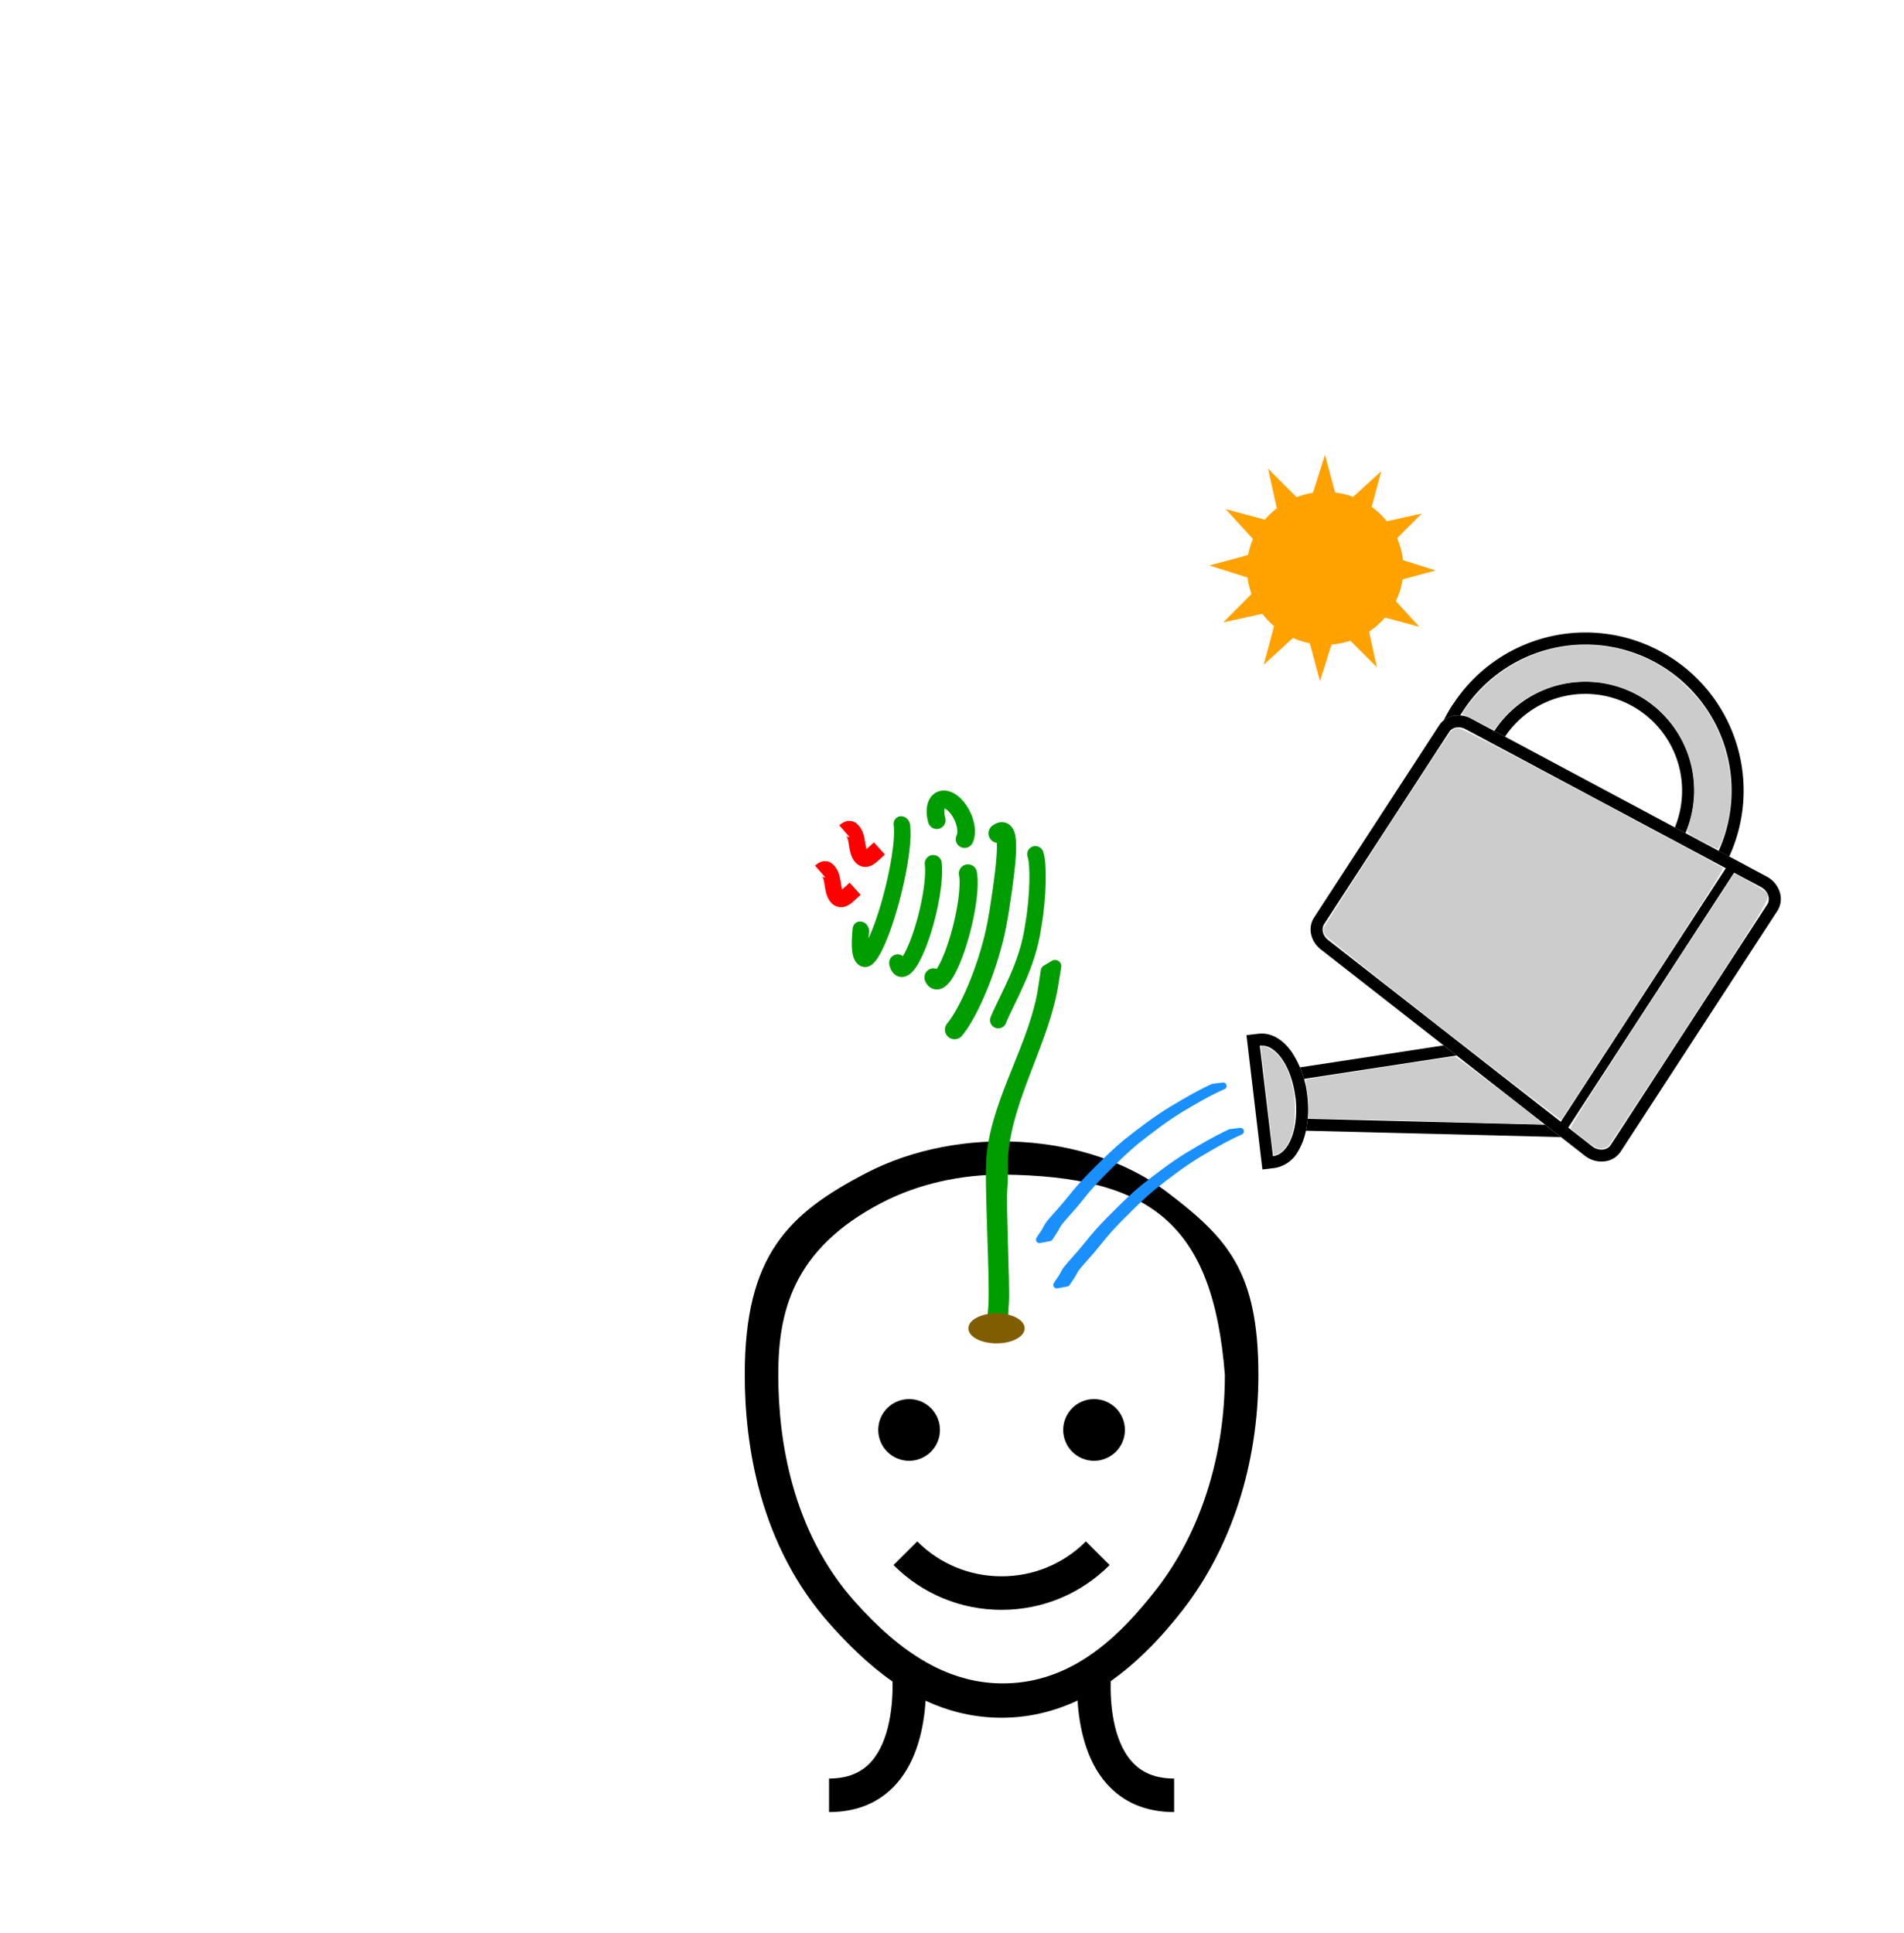 <?xml version="1.0" encoding="UTF-8" standalone="no"?>
<!-- Created with Inkscape (http://www.inkscape.org/) -->

<svg
   xmlns:dc="http://purl.org/dc/elements/1.1/"
   xmlns:cc="http://creativecommons.org/ns#"
   xmlns:rdf="http://www.w3.org/1999/02/22-rdf-syntax-ns#"
   xmlns:svg="http://www.w3.org/2000/svg"
   xmlns="http://www.w3.org/2000/svg"
   xmlns:sodipodi="http://sodipodi.sourceforge.net/DTD/sodipodi-0.dtd"
   xmlns:inkscape="http://www.inkscape.org/namespaces/inkscape"
   viewBox="0 0 104.246 105.833"
   version="1.1"
   id="svg8"
   inkscape:version="0.92.3 (2405546, 2018-03-11)"
   sodipodi:docname="java-training.svg">
  <rect x="0" y="0" width="104.246" height="105.833" fill="#333333" stroke="none"/>
  <defs
     id="defs2">
    <inkscape:path-effect
       effect="spiro"
       id="path-effect921"
       is_visible="true" />
    <inkscape:path-effect
       effect="spiro"
       id="path-effect917"
       is_visible="true" />
    <inkscape:path-effect
       effect="spiro"
       id="path-effect913"
       is_visible="true" />
    <inkscape:path-effect
       effect="spiro"
       id="path-effect908"
       is_visible="true" />
    <inkscape:path-effect
       effect="spiro"
       id="path-effect2053"
       is_visible="true" />
    <inkscape:path-effect
       effect="spiro"
       id="path-effect2049"
       is_visible="true" />
    <inkscape:path-effect
       effect="spiro"
       id="path-effect2045"
       is_visible="true" />
    <inkscape:path-effect
       effect="spiro"
       id="path-effect2041"
       is_visible="true" />
    <inkscape:path-effect
       effect="spiro"
       id="path-effect895"
       is_visible="true" />
    <inkscape:path-effect
       effect="spiro"
       id="path-effect852"
       is_visible="true" />
    <inkscape:path-effect
       effect="spiro"
       id="path-effect872"
       is_visible="true" />
    <inkscape:path-effect
       effect="powerstroke"
       id="path-effect5140"
       is_visible="true"
       offset_points="0,0.132"
       sort_points="true"
       interpolator_type="CubicBezierJohan"
       interpolator_beta="0.2"
       start_linecap_type="zerowidth"
       linejoin_type="extrp_arc"
       miter_limit="4"
       end_linecap_type="zerowidth" />
    <inkscape:path-effect
       effect="powerstroke"
       id="path-effect4935"
       is_visible="true"
       offset_points="0,0.132"
       sort_points="true"
       interpolator_type="CubicBezierJohan"
       interpolator_beta="0.2"
       start_linecap_type="zerowidth"
       linejoin_type="extrp_arc"
       miter_limit="4"
       end_linecap_type="zerowidth" />
    <inkscape:path-effect
       effect="skeletal"
       id="path-effect4931"
       is_visible="true"
       pattern="M 74.256,212.774 H 75.771 V 212.776 H 74.256 Z"
       copytype="single_stretched"
       prop_scale="0.265"
       scale_y_rel="false"
       spacing="0"
       normal_offset="0"
       tang_offset="0"
       prop_units="false"
       vertical_pattern="false"
       fuse_tolerance="0" />
    <inkscape:path-effect
       effect="skeletal"
       id="path-effect4905"
       is_visible="true"
       pattern="M 74.256,212.774 H 75.771 V 212.776 H 74.256 Z"
       copytype="single_stretched"
       prop_scale="0.265"
       scale_y_rel="false"
       spacing="0"
       normal_offset="0"
       tang_offset="0"
       prop_units="false"
       vertical_pattern="false"
       fuse_tolerance="0" />
    <inkscape:path-effect
       effect="skeletal"
       id="path-effect4895"
       is_visible="true"
       pattern="M 74.256,212.774 H 75.771 V 212.776 H 74.256 Z"
       copytype="single_stretched"
       prop_scale="0.265"
       scale_y_rel="false"
       spacing="0"
       normal_offset="0"
       tang_offset="0"
       prop_units="false"
       vertical_pattern="false"
       fuse_tolerance="0" />
    <inkscape:path-effect
       effect="skeletal"
       id="path-effect4885"
       is_visible="true"
       pattern="M 74.256,212.774 H 75.771 V 212.776 H 74.256 Z"
       copytype="single_stretched"
       prop_scale="0.265"
       scale_y_rel="false"
       spacing="0"
       normal_offset="0"
       tang_offset="0"
       prop_units="false"
       vertical_pattern="false"
       fuse_tolerance="0" />
    <inkscape:path-effect
       effect="skeletal"
       id="path-effect4875"
       is_visible="true"
       pattern="M 74.256,212.774 H 75.771 V 212.776 H 74.256 Z"
       copytype="single_stretched"
       prop_scale="0.265"
       scale_y_rel="false"
       spacing="0"
       normal_offset="0"
       tang_offset="0"
       prop_units="false"
       vertical_pattern="false"
       fuse_tolerance="0" />
    <inkscape:path-effect
       effect="skeletal"
       id="path-effect4865"
       is_visible="true"
       pattern="M 74.256,212.774 H 75.771 V 212.776 H 74.256 Z"
       copytype="single_stretched"
       prop_scale="0.265"
       scale_y_rel="false"
       spacing="0"
       normal_offset="0"
       tang_offset="0"
       prop_units="false"
       vertical_pattern="false"
       fuse_tolerance="0" />
    <inkscape:path-effect
       effect="powerstroke"
       id="path-effect4855"
       is_visible="true"
       offset_points="0,0.132"
       sort_points="true"
       interpolator_type="CubicBezierJohan"
       interpolator_beta="0.2"
       start_linecap_type="zerowidth"
       linejoin_type="extrp_arc"
       miter_limit="4"
       end_linecap_type="zerowidth" />
    <inkscape:path-effect
       effect="powerstroke"
       id="path-effect4811"
       is_visible="true"
       offset_points="0,0.132"
       sort_points="true"
       interpolator_type="CubicBezierJohan"
       interpolator_beta="0.2"
       start_linecap_type="zerowidth"
       linejoin_type="extrp_arc"
       miter_limit="4"
       end_linecap_type="zerowidth" />
    <inkscape:path-effect
       effect="powerstroke"
       id="path-effect4803"
       is_visible="true"
       offset_points="0,0.132"
       sort_points="true"
       interpolator_type="CubicBezierJohan"
       interpolator_beta="0.2"
       start_linecap_type="zerowidth"
       linejoin_type="extrp_arc"
       miter_limit="4"
       end_linecap_type="zerowidth" />
    <marker
       inkscape:stockid="Arrow1Mstart"
       orient="auto"
       refY="0.0"
       refX="0.0"
       id="Arrow1Mstart"
       style="overflow:visible"
       inkscape:isstock="true">
      <path
         id="path4509"
         d="M 0.0,0.0 L 5.0,-5.0 L -12.5,0.0 L 5.0,5.0 L 0.0,0.0 z "
         style="fill-rule:evenodd;stroke:#000000;stroke-width:1pt;stroke-opacity:1;fill:#000000;fill-opacity:1"
         transform="scale(0.4) translate(10,0)" />
    </marker>
  </defs>
  <sodipodi:namedview
     id="base"
     pagecolor="#ffffff"
     bordercolor="#666666"
     borderopacity="1.0"
     inkscape:pageopacity="0.0"
     inkscape:pageshadow="2"
     inkscape:zoom="5.3448863"
     inkscape:cx="77.925624"
     inkscape:cy="50.925425"
     inkscape:document-units="mm"
     inkscape:current-layer="layer1"
     showgrid="false"
     units="px"
     inkscape:snap-global="false"
     inkscape:window-width="1600"
     inkscape:window-height="837"
     inkscape:window-x="-8"
     inkscape:window-y="-8"
     inkscape:window-maximized="1"
     showguides="false" />
  <g
     inkscape:label="Layer 1"
     inkscape:groupmode="layer"
     id="layer1"
     transform="translate(0,-191.167)">
    <rect
       style="opacity:1;fill:#ffffff;fill-opacity:1;fill-rule:nonzero;stroke:#009d00;stroke-width:0.378;stroke-linecap:round;stroke-linejoin:round;stroke-miterlimit:4;stroke-dasharray:none;stroke-dashoffset:261.397;stroke-opacity:1;paint-order:normal"
       id="rect2762"
       width="383.085"
       height="257.423"
       x="-89.958"
       y="152.138" />
    <path
       id="path6-9"
       d="M 59.9,267.766 C 58.967,267.766 58.211,268.522 58.211,269.455 58.211,270.388 58.967,271.145 59.9,271.145 60.834,271.145 61.59,270.388 61.59,269.455 61.59,268.522 60.834,267.766 59.9,267.766 M 51.464,269.455 C 51.464,268.522 50.708,267.766 49.775,267.766 48.841,267.766 48.085,268.522 48.085,269.455 48.085,270.388 48.841,271.145 49.775,271.145 50.708,271.145 51.464,270.388 51.464,269.455 M 54.838,277.47 C 53.093,277.47 51.453,276.79 50.219,275.557 L 48.922,276.854 C 50.502,278.435 52.603,279.305 54.838,279.305 57.072,279.305 59.173,278.435 60.754,276.854 L 59.456,275.557 C 58.222,276.79 56.582,277.47 54.838,277.47 M 63.311,278.183 C 65.73,275.07 67.063,270.899 67.063,266.44 66.408,258.176 63.027,255.561 54.894,255.474 52.596,255.474 50.27,255.981 48.275,257.017 43.348,259.576 42.612,263.075 42.612,266.44 42.613,269.971 43.345,274.997 46.832,278.889 49.169,281.498 52.028,283.663 55.724,283.291 58.996,282.961 61.387,280.661 63.311,278.183 M 60.811,283.209 C 60.784,284.363 60.904,286.402 61.956,287.598 62.515,288.233 63.277,288.541 64.284,288.541 V 290.377 C 62.738,290.377 61.49,289.848 60.575,288.805 59.444,287.517 59.087,285.691 58.998,284.27 57.659,284.896 56.278,285.212 54.841,285.212 54.735,285.212 54.629,285.21 54.522,285.207 53.1,285.162 51.824,284.812 50.676,284.279 50.587,285.699 50.228,287.52 49.1,288.805 48.185,289.848 46.937,290.377 45.391,290.377 V 288.541 C 46.4,288.541 47.162,288.232 47.721,287.595 48.708,286.47 48.894,284.504 48.868,283.23 47.535,282.302 46.412,281.17 45.465,280.113 41.591,275.789 40.778,270.291 40.777,266.44 40.777,259.91 43.14,257.616 47.429,255.389 52.541,252.734 59.611,253.176 63.875,256.416 67.161,258.914 68.898,260.726 68.898,266.44 68.898,271.305 67.428,275.875 64.76,279.309 63.477,280.961 62.165,282.255 60.811,283.209"
       inkscape:connector-curvature="0"
       style="fill:#000000;fill-rule:evenodd;stroke:none;stroke-width:0.436"
       sodipodi:nodetypes="csssccsssccccscccccccccccccccccscccccccccccscc" />
    <path
       style="opacity:1;fill:none;fill-opacity:1;fill-rule:evenodd;stroke:#009d00;stroke-width:0.965;stroke-linecap:round;stroke-linejoin:bevel;stroke-miterlimit:4;stroke-dasharray:none;stroke-dashoffset:0;stroke-opacity:1;paint-order:stroke fill markers"
       d="M 51.288,236.07 A 1.297,0.698 64.687 0 1 51.55,234.95 1.297,0.698 64.687 0 1 52.591,235.659 1.297,0.698 64.687 0 1 52.812,237.109"
       id="path5121-5-8-3-2"
       inkscape:connector-curvature="0" />
    <path
       style="opacity:1;fill:none;fill-opacity:1;fill-rule:evenodd;stroke:#009d00;stroke-width:1.052;stroke-linecap:round;stroke-linejoin:bevel;stroke-miterlimit:4;stroke-dasharray:none;stroke-dashoffset:0;stroke-opacity:1;paint-order:stroke fill markers"
       d="M 54.65,236.793 C 55.325,236.268 55.172,238.068 54.728,240.907 54.644,241.445 54.532,242.061 54.399,242.586 53.825,244.866 52.878,246.814 52.263,247.538"
       id="path4546-8-2-1-5"
       inkscape:connector-curvature="0"
       sodipodi:nodetypes="cssc" />
    <path
       style="opacity:1;fill:none;fill-opacity:1;fill-rule:evenodd;stroke:#009d00;stroke-width:0.931;stroke-linecap:round;stroke-linejoin:bevel;stroke-miterlimit:4;stroke-dasharray:none;stroke-dashoffset:0;stroke-opacity:1;paint-order:stroke fill markers"
       d="M 51.096,238.446 A 0.676,3.195 13.886 0 1 50.366,242.577 0.676,3.195 13.886 0 1 49.148,243.885"
       id="path4568-1-0-1-7"
       inkscape:connector-curvature="0" />
    <path
       style="opacity:1;fill:none;fill-opacity:1;fill-rule:evenodd;stroke:#009d00;stroke-width:0.992;stroke-linecap:round;stroke-linejoin:bevel;stroke-miterlimit:4;stroke-dasharray:none;stroke-dashoffset:0;stroke-opacity:1;paint-order:stroke fill markers"
       d="M 52.995,238.987 A 0.676,3.195 13.886 0 1 52.376,242.962 0.676,3.195 13.886 0 1 51.109,244.68"
       id="path4568-0-17-8-8-2"
       inkscape:connector-curvature="0" />
    <path
       style="opacity:1;fill:none;fill-opacity:1;fill-rule:evenodd;stroke:#009d00;stroke-width:0.934;stroke-linecap:round;stroke-linejoin:bevel;stroke-miterlimit:4;stroke-dasharray:none;stroke-dashoffset:0;stroke-opacity:1;paint-order:stroke fill markers"
       id="path4568-6-2-5-9-1"
       sodipodi:type="arc"
       sodipodi:cx="-208.31024"
       sodipodi:cy="106.29652"
       sodipodi:rx="3.9439206"
       sodipodi:ry="0.68121845"
       sodipodi:start="0.37808461"
       sodipodi:end="4.0046616"
       d="M -204.645,106.548 A 3.944,0.681 0 0 1 -208.374,106.978 3.944,0.681 0 0 1 -212.021,106.527 3.944,0.681 0 0 1 -210.874,105.779"
       sodipodi:open="true"
       transform="matrix(0.245,-0.969,0.934,0.357,0,0)" />
    <path
       style="opacity:1;fill:none;fill-opacity:1;fill-rule:evenodd;stroke:#009d00;stroke-width:0.897;stroke-linecap:round;stroke-linejoin:bevel;stroke-miterlimit:4;stroke-dasharray:none;stroke-dashoffset:0;stroke-opacity:1;paint-order:stroke fill markers"
       d="M 56.687,237.938 C 56.871,238.391 56.863,240.233 56.559,241.926 56.255,244.055 55.19,245.738 54.655,247.02"
       id="path4546-4-4-0-1-3"
       inkscape:connector-curvature="0"
       sodipodi:nodetypes="ccc" />
    <path
       style="fill:none;fill-rule:evenodd;stroke:#ff0000;stroke-width:0.897;stroke-linecap:butt;stroke-linejoin:miter;stroke-miterlimit:4;stroke-dasharray:none;stroke-opacity:1"
       d="M 48.15,237.621 47.743,237.988 C 47.521,238.202 47.181,238.37 46.997,237.744 46.923,237.473 46.898,237.005 46.779,236.809 46.604,236.522 46.505,236.468 46.248,236.691"
       id="path4594-7-1-7-0-2"
       inkscape:connector-curvature="0"
       sodipodi:nodetypes="cccsc" />
    <path
       style="fill:none;fill-rule:evenodd;stroke:#ff0000;stroke-width:0.897;stroke-linecap:butt;stroke-linejoin:miter;stroke-miterlimit:4;stroke-dasharray:none;stroke-opacity:1"
       d="M 46.82,239.827 46.414,240.195 C 46.191,240.408 45.851,240.576 45.667,239.95 45.593,239.679 45.569,239.211 45.449,239.015 45.274,238.728 45.175,238.674 44.918,238.897"
       id="path4594-7-4-23-8-0-3"
       inkscape:connector-curvature="0"
       sodipodi:nodetypes="cccsc" />
    <path
       style="opacity:1;fill:#00ff00;fill-opacity:1;fill-rule:nonzero;stroke:#009d00;stroke-width:0.68;stroke-linecap:round;stroke-linejoin:round;stroke-miterlimit:4;stroke-dasharray:none;stroke-dashoffset:261.397;stroke-opacity:1;paint-order:normal"
       id="path2258"
       d="M 54.361,264.183 C 54.362,264.102 54.361,264.022 54.365,263.941 54.38,263.569 54.421,263.097 54.449,262.747 54.563,261.307 54.21,255.886 54.353,254.45 54.662,251.312 56.751,248.316 57.19,245.201 L 57.322,244.329 57.766,244.064 V 244.064 C 57.718,244.356 57.67,244.649 57.623,244.942 57.155,248.056 55.157,251.124 54.865,254.272 54.811,254.837 54.863,255.602 54.814,256.169 54.73,257.13 54.956,261.533 54.897,262.472 54.882,262.711 54.842,263.341 54.835,263.646 54.833,263.726 54.837,263.805 54.839,263.884 Z"
       inkscape:connector-curvature="0"
       sodipodi:nodetypes="ccccccccccccccc" />
    <ellipse
       style="opacity:1;fill:#805d00;fill-opacity:1;fill-rule:nonzero;stroke:none;stroke-width:0.378;stroke-linecap:round;stroke-linejoin:round;stroke-miterlimit:4;stroke-dasharray:none;stroke-dashoffset:261.397;stroke-opacity:1;paint-order:normal"
       id="path894"
       cx="54.56"
       cy="263.893"
       rx="1.541"
       ry="0.823" />
    <g
       id="g932"
       transform="rotate(-47.79,76.464,244.938)"
       style="fill:#000000;fill-opacity:1">
      <g
         id="g941"
         transform="rotate(-9.148,71.436,247.744)"
         style="fill:#000000;fill-opacity:1">
        <path
           inkscape:connector-curvature="0"
           id="path4"
           d="M 91.29,242.758 91.347,243.414 A 5.301,5.301 0 0 1 92.256,253.922 L 92.313,254.579 A 5.957,5.957 0 0 0 91.291,242.756 Z"
           style="fill:#000000;fill-opacity:1;stroke-width:0.164" />
        <path
           inkscape:connector-curvature="0"
           id="path6"
           d="M 91.267,240.058 A 8.693,8.693 0 0 0 90.269,240.117 1.283,1.283 0 0 1 90.984,240.721 C 91.078,240.721 91.173,240.721 91.267,240.721 A 8.001,8.001 0 0 1 92.487,256.63 L 92.543,257.286 A 8.657,8.657 0 0 0 91.265,240.065 Z"
           style="fill:#000000;fill-opacity:1;stroke-width:0.164" />
        <path
           inkscape:connector-curvature="0"
           id="path8"
           d="M 92.746,259.596 91.165,241.316 C 91.103,240.6 90.56,240.058 89.902,240.058 H 77.347 C 76.691,240.058 76.146,240.6 76.084,241.316 L 74.504,259.596 A 1.466,1.466 0 0 0 74.872,260.714 1.207,1.207 0 0 0 75.767,261.118 H 91.485 A 1.207,1.207 0 0 0 92.38,260.714 1.466,1.466 0 0 0 92.746,259.596 Z M 91.483,260.462 H 75.765 C 75.401,260.462 75.118,260.086 75.155,259.653 L 76.736,241.372 C 76.769,240.998 77.032,240.716 77.347,240.716 H 89.902 C 90.215,240.716 90.479,241 90.512,241.372 L 92.093,259.652 C 92.129,260.085 91.846,260.462 91.481,260.462 Z"
           style="fill:#000000;fill-opacity:1;stroke-width:0.164" />
        <rect
           id="rect10"
           height="0.517"
           width="17.507"
           y="257.477"
           x="75.039"
           style="fill:#000000;fill-opacity:1;stroke-width:0.164" />
        <path
           inkscape:connector-curvature="0"
           id="path12"
           d="M 67.322,246.053 74.645,257.942 74.74,256.845 67.922,245.777 A 5.209,5.209 0 0 1 67.322,246.053 Z"
           style="fill:#000000;fill-opacity:1;stroke-width:0.164" />
        <path
           inkscape:connector-curvature="0"
           id="path14"
           d="M 70.051,243.89 A 5.542,5.542 0 0 1 69.64,244.415 L 75.27,250.718 75.347,249.82 Z"
           style="fill:#000000;fill-opacity:1;stroke-width:0.164" />
        <path
           inkscape:connector-curvature="0"
           id="path16"
           d="M 70.351,240.974 69.931,240.47 64.242,245.212 64.663,245.715 A 1.763,1.763 0 0 0 66.074,246.307 V 246.307 C 66.955,246.307 68.031,245.848 68.954,245.079 A 5.385,5.385 0 0 0 70.494,243.084 C 70.838,242.25 70.788,241.498 70.351,240.974 Z M 68.534,244.582 C 67.242,245.659 65.734,245.981 65.167,245.3 L 69.846,241.393 C 70.414,242.074 69.825,243.499 68.532,244.575 Z"
           style="fill:#000000;fill-opacity:1;stroke-width:0.164" />
      </g>
    </g>
    <path
       style="opacity:1;fill:#1a90ff;fill-opacity:1;fill-rule:nonzero;stroke:#1a90ff;stroke-width:0.378;stroke-linecap:round;stroke-linejoin:round;stroke-miterlimit:4;stroke-dasharray:none;stroke-dashoffset:261.397;stroke-opacity:1;paint-order:normal"
       id="path951-2"
       d="M 66.969,250.623 C 66.156,250.98 65.39,251.429 64.63,251.885 63.771,252.41 62.97,253.022 62.184,253.649 61.63,254.102 61.122,254.604 60.618,255.111 60.212,255.507 59.822,255.92 59.455,256.353 59.231,256.629 59.011,256.906 58.781,257.176 58.591,257.394 58.399,257.609 58.209,257.827 58.085,257.974 57.954,258.116 57.862,258.287 57.774,258.463 57.669,258.628 57.555,258.788 57.489,258.885 57.52,258.837 57.461,258.932 57.461,258.932 56.91,259.035 56.91,259.035 V 259.035 C 56.969,258.937 56.938,258.987 57.004,258.888 57.118,258.73 57.227,258.57 57.312,258.394 57.4,258.216 57.532,258.071 57.66,257.921 57.851,257.704 58.042,257.488 58.233,257.271 58.466,257.001 58.688,256.723 58.913,256.447 59.28,256.011 59.673,255.598 60.079,255.199 60.587,254.692 61.096,254.186 61.652,253.73 62.441,253.101 63.247,252.488 64.107,251.957 64.859,251.505 65.616,251.059 66.414,250.691 66.414,250.691 66.969,250.623 66.969,250.623 Z"
       inkscape:connector-curvature="0" />
    <path
       style="opacity:1;fill:#1a90ff;fill-opacity:1;fill-rule:nonzero;stroke:#1a90ff;stroke-width:0.378;stroke-linecap:round;stroke-linejoin:round;stroke-miterlimit:4;stroke-dasharray:none;stroke-dashoffset:261.397;stroke-opacity:1;paint-order:normal"
       id="path951-2-3"
       d="M 67.917,253.106 C 67.104,253.463 66.338,253.912 65.578,254.368 64.719,254.893 63.917,255.505 63.131,256.132 62.578,256.585 62.069,257.087 61.565,257.594 61.159,257.99 60.769,258.403 60.402,258.836 60.179,259.112 59.959,259.389 59.729,259.659 59.539,259.877 59.347,260.092 59.157,260.31 59.032,260.457 58.902,260.599 58.81,260.77 58.722,260.946 58.616,261.111 58.502,261.271 58.436,261.368 58.467,261.32 58.408,261.415 58.408,261.415 57.858,261.518 57.858,261.518 V 261.518 C 57.917,261.42 57.885,261.47 57.952,261.371 58.065,261.213 58.175,261.053 58.26,260.877 58.347,260.699 58.479,260.554 58.608,260.404 58.798,260.187 58.99,259.971 59.181,259.754 59.413,259.484 59.636,259.206 59.861,258.93 60.227,258.494 60.621,258.081 61.027,257.682 61.534,257.175 62.044,256.669 62.599,256.213 63.389,255.584 64.194,254.971 65.054,254.44 65.806,253.988 66.564,253.542 67.362,253.174 67.362,253.174 67.917,253.106 67.917,253.106 Z"
       inkscape:connector-curvature="0" />
    <g
       id="g1040"
       transform="translate(4.274,-5.782)">
      <path
         d="M 71.112,233.479 68.927,231.296 67.995,234.241 67.195,231.257 64.915,233.342 65.714,230.358 62.698,231.024 64.881,228.839 61.936,227.907 64.92,227.107 62.835,224.827 65.819,225.626 65.153,222.609 67.338,224.793 68.27,221.848 69.07,224.832 71.35,222.747 70.551,225.731 73.568,225.065 71.384,227.25 74.329,228.182 71.345,228.982 73.43,231.262 70.446,230.463 Z"
         inkscape:randomized="0"
         inkscape:rounded="0"
         inkscape:flatsided="false"
         sodipodi:arg2="1.3311754"
         sodipodi:arg1="1.069376"
         sodipodi:r2="3.3469515"
         sodipodi:r1="6.1980581"
         sodipodi:cy="228.0444"
         sodipodi:cx="68.132584"
         sodipodi:sides="12"
         id="path1030"
         style="opacity:1;fill:#ffa200;fill-opacity:1;fill-rule:nonzero;stroke:none;stroke-width:0.086;stroke-linecap:round;stroke-linejoin:round;stroke-miterlimit:4;stroke-dasharray:none;stroke-dashoffset:261.397;stroke-opacity:1;paint-order:normal"
         sodipodi:type="star" />
      <ellipse
         ry="4.185"
         rx="4.282"
         cy="228.065"
         cx="68.282"
         id="path1028"
         style="opacity:1;fill:#ffa200;fill-opacity:1;fill-rule:nonzero;stroke:none;stroke-width:0.103;stroke-linecap:round;stroke-linejoin:round;stroke-miterlimit:4;stroke-dasharray:none;stroke-dashoffset:261.397;stroke-opacity:1;paint-order:normal" />
    </g>
    <path
       style="opacity:1;fill:#cccccc;fill-opacity:1;fill-rule:nonzero;stroke:none;stroke-width:0.025;stroke-linecap:round;stroke-linejoin:round;stroke-miterlimit:4;stroke-dasharray:none;stroke-dashoffset:261.397;stroke-opacity:1;paint-order:normal"
       d="M 79.083,56.4 C 75.591,53.674 72.664,51.347 72.579,51.228 72.486,51.097 72.436,50.947 72.451,50.846 72.477,50.683 79.198,40.301 79.464,40.015 79.557,39.915 79.679,39.866 79.833,39.866 80.012,39.866 81.672,40.724 87.148,43.646 91.044,45.725 94.272,47.463 94.321,47.509 94.396,47.577 93.648,48.765 89.964,54.428 87.518,58.188 85.498,61.285 85.475,61.31 85.452,61.335 82.576,59.126 79.083,56.4 Z"
       id="path887"
       inkscape:connector-curvature="0"
       transform="translate(0,191.167)" />
    <path
       style="opacity:1;fill:#cccccc;fill-opacity:1;fill-rule:nonzero;stroke:none;stroke-width:0.025;stroke-linecap:round;stroke-linejoin:round;stroke-miterlimit:4;stroke-dasharray:none;stroke-dashoffset:261.397;stroke-opacity:1;paint-order:normal"
       d="M 78.455,61.393 C 75.381,61.311 72.59,61.24 72.253,61.237 L 71.642,61.232 71.639,60.686 C 71.637,60.386 71.596,59.917 71.547,59.644 71.498,59.371 71.477,59.13 71.5,59.109 71.544,59.068 79.456,57.855 79.667,57.857 79.761,57.858 83.976,61.074 84.406,61.473 84.489,61.55 84.47,61.561 84.273,61.553 84.147,61.548 81.529,61.476 78.455,61.393 Z"
       id="path889"
       inkscape:connector-curvature="0"
       transform="translate(0,191.167)" />
    <path
       style="opacity:1;fill:#cccccc;fill-opacity:1;fill-rule:nonzero;stroke:none;stroke-width:0.025;stroke-linecap:round;stroke-linejoin:round;stroke-miterlimit:4;stroke-dasharray:none;stroke-dashoffset:261.397;stroke-opacity:1;paint-order:normal"
       d="M 69.721,63.231 C 69.72,63.204 69.559,61.858 69.364,60.239 69.168,58.62 69.02,57.284 69.035,57.269 69.118,57.183 69.641,57.441 69.891,57.692 70.485,58.286 70.845,59.283 70.897,60.479 70.96,61.939 70.562,62.975 69.839,63.236 69.775,63.259 69.722,63.257 69.721,63.231 Z"
       id="path891"
       inkscape:connector-curvature="0"
       transform="translate(0,191.167)" />
    <path
       style="opacity:1;fill:#cccccc;fill-opacity:1;fill-rule:nonzero;stroke:none;stroke-width:0.025;stroke-linecap:round;stroke-linejoin:round;stroke-miterlimit:4;stroke-dasharray:none;stroke-dashoffset:261.397;stroke-opacity:1;paint-order:normal"
       d="M 86.744,62.382 C 86.387,62.105 86.055,61.841 86.006,61.794 85.932,61.725 86.696,60.513 90.43,54.773 92.912,50.958 94.947,47.833 94.951,47.828 94.98,47.793 96.488,48.661 96.617,48.786 96.986,49.144 97.157,48.845 92.476,56.041 90.11,59.678 88.112,62.706 88.037,62.77 87.958,62.836 87.791,62.885 87.646,62.885 87.432,62.885 87.294,62.808 86.744,62.382 Z"
       id="path893"
       inkscape:connector-curvature="0"
       transform="translate(0,191.167)" />
    <path
       style="opacity:1;fill:#cccccc;fill-opacity:1;fill-rule:nonzero;stroke:none;stroke-width:0.025;stroke-linecap:round;stroke-linejoin:round;stroke-miterlimit:4;stroke-dasharray:none;stroke-dashoffset:261.397;stroke-opacity:1;paint-order:normal"
       d="M 93.15,46.042 C 92.519,45.705 92.342,45.582 92.37,45.498 92.735,44.389 92.845,43.567 92.747,42.686 92.462,40.133 90.743,38.144 88.24,37.475 87.465,37.267 86.212,37.266 85.38,37.472 84.086,37.792 82.917,38.536 82.134,39.537 L 81.793,39.972 81.143,39.625 C 80.786,39.433 80.392,39.243 80.268,39.202 80.144,39.161 80.042,39.112 80.042,39.092 80.042,38.977 80.742,38.102 81.197,37.648 83.893,34.96 88.052,34.555 91.243,36.671 91.859,37.08 92.732,37.916 93.204,38.549 94.59,40.408 95.111,42.949 94.556,45.147 94.401,45.761 94.124,46.481 94.042,46.479 94.001,46.478 93.599,46.282 93.15,46.042 Z"
       id="path895"
       inkscape:connector-curvature="0"
       transform="translate(0,191.167)" />
  </g>
</svg>
